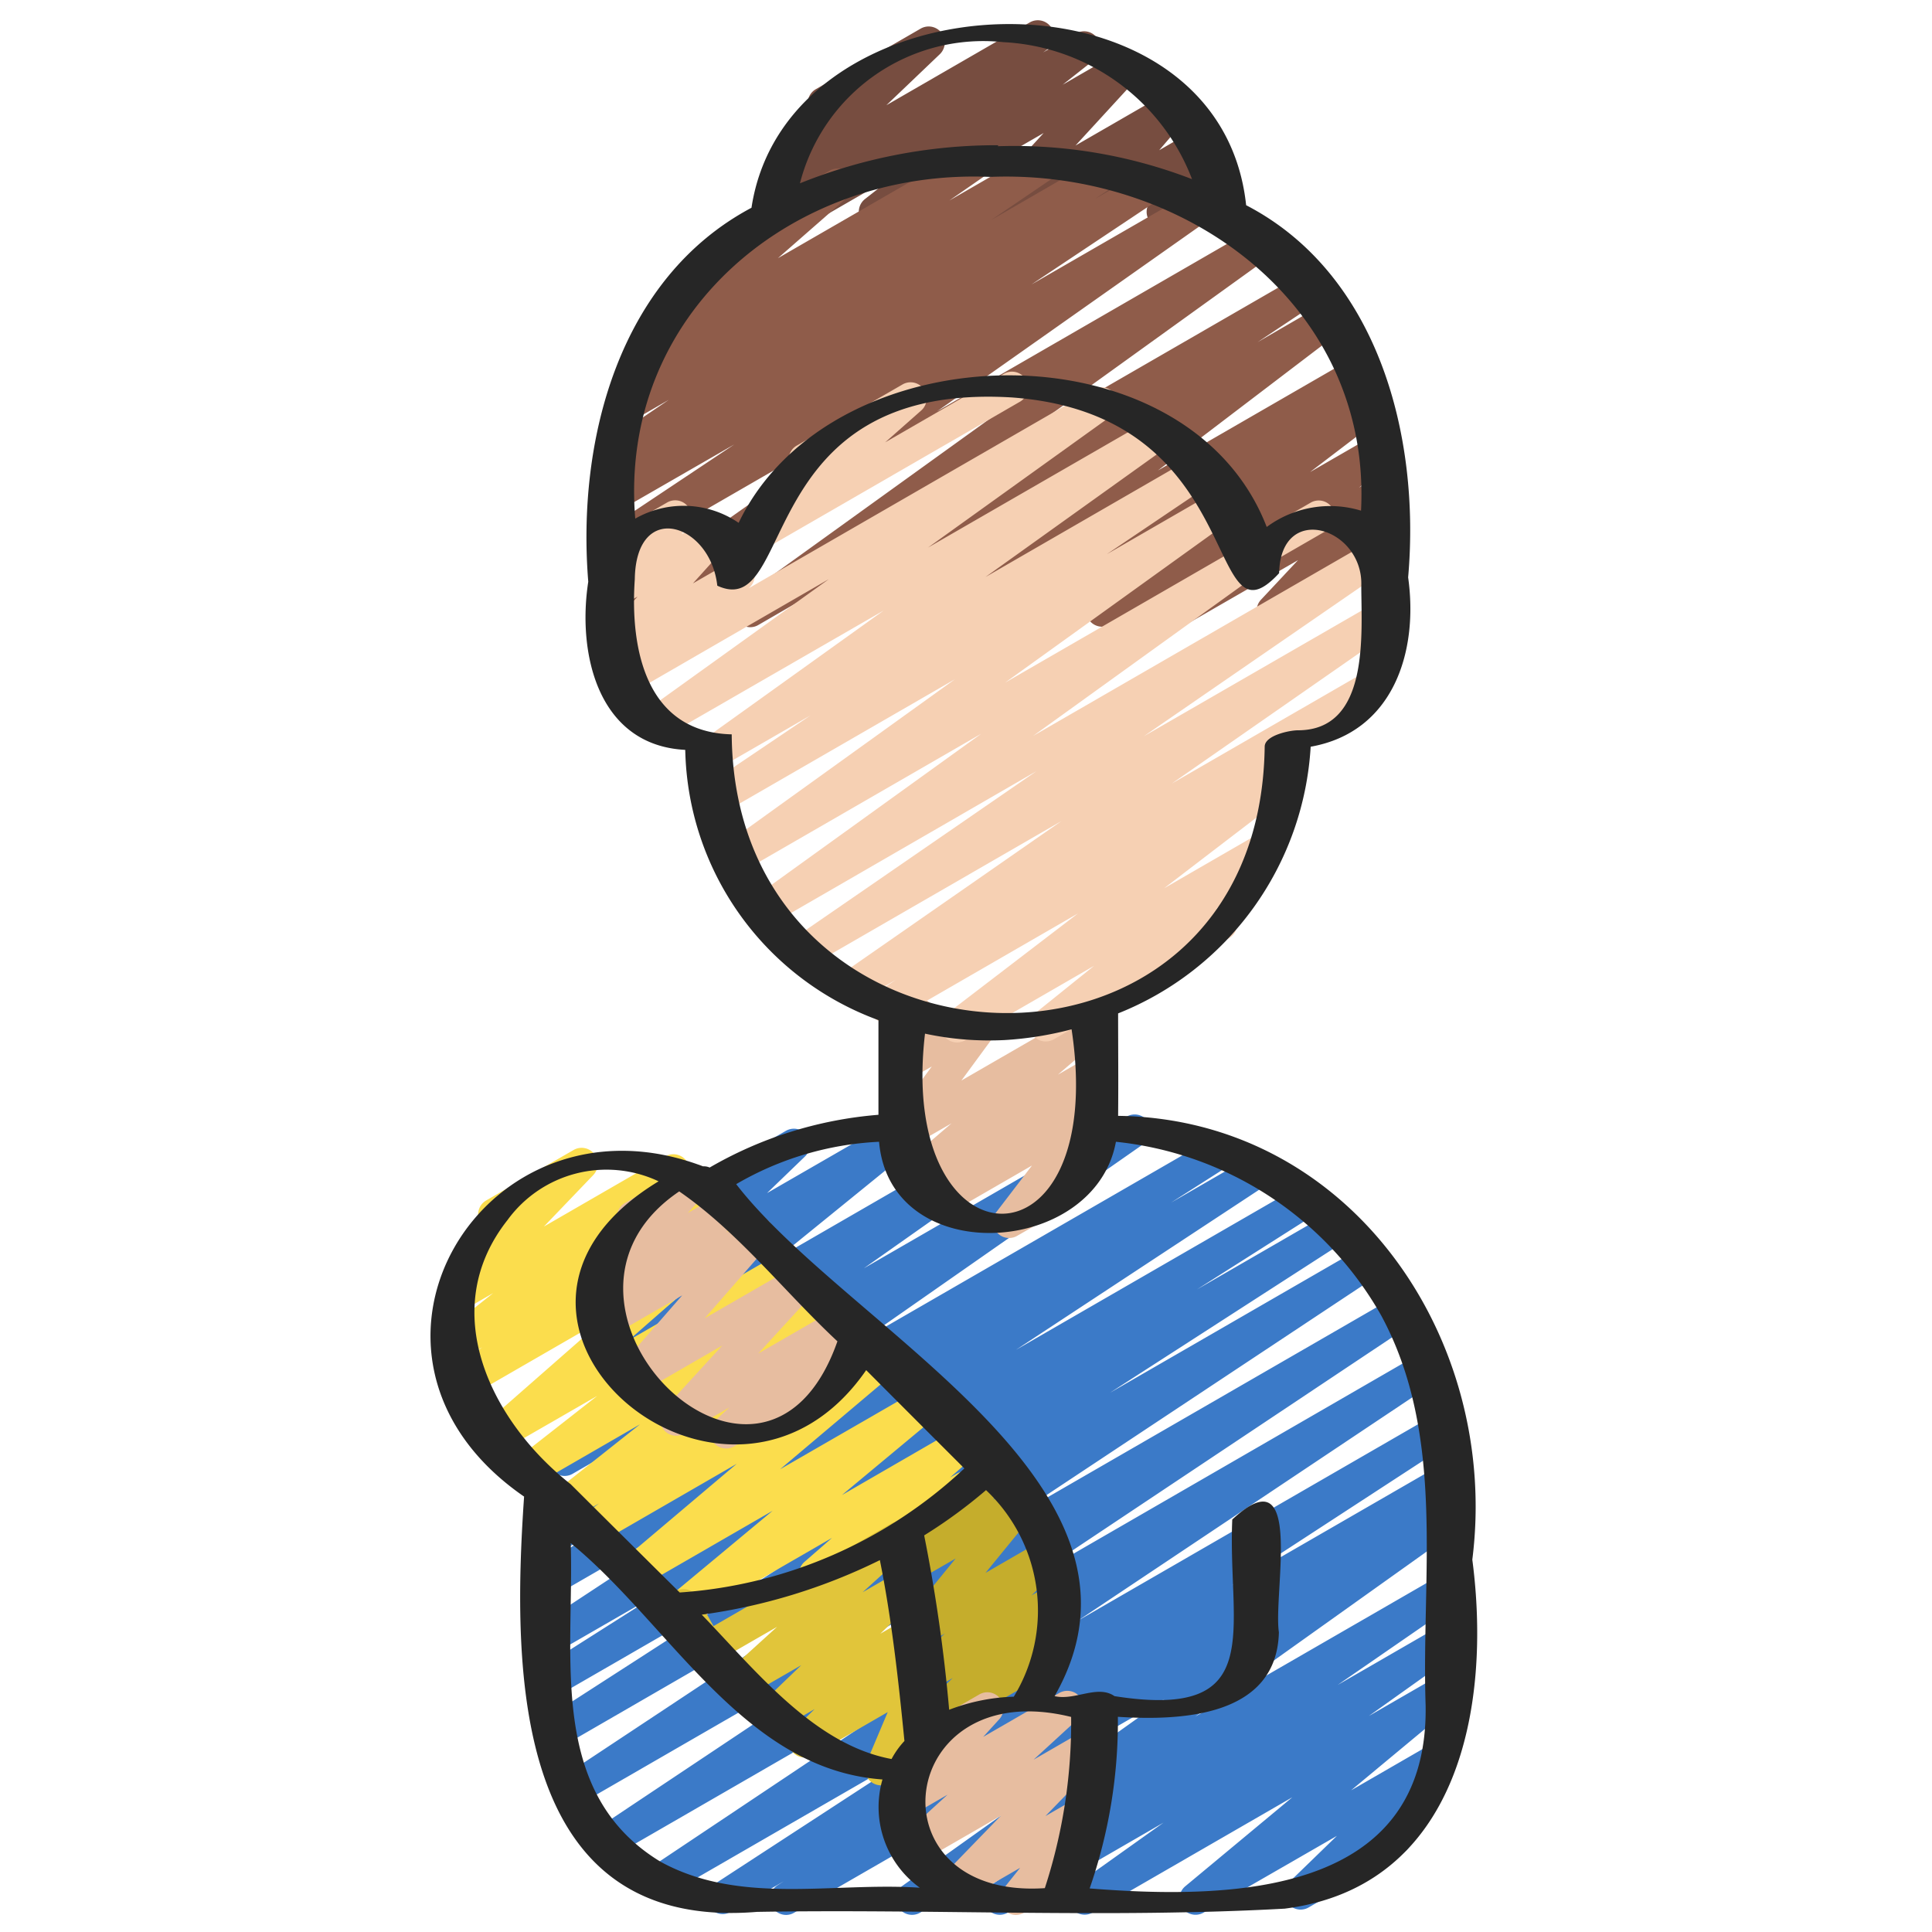 <svg id="Icons" height="512" viewBox="0 0 60 60" width="512" xmlns="http://www.w3.org/2000/svg"><path d="m24.415 59.47a.5.5 0 0 1 -.268-.922l.193-.122-1.646.949a.5.5 0 0 1 -.523-.852l6.863-4.472-8.3 4.791a.5.5 0 0 1 -.527-.849l11.165-7.458-12.34 7.124a.5.5 0 0 1 -.527-.848l11.9-7.936-12.5 7.216a.5.5 0 0 1 -.526-.85l11.351-7.519-11.38 6.578a.5.5 0 0 1 -.521-.853l7.389-4.764-6.939 4.005a.5.5 0 0 1 -.518-.855l3.705-2.353-3.187 1.838a.5.5 0 0 1 -.525-.85l7.878-5.186-7.354 4.245a.5.5 0 0 1 -.518-.854l1.819-1.16-1.3.751a.5.5 0 0 1 -.536-.843l8.685-6.064-7.65 4.416a.5.5 0 0 1 -.538-.841l5.6-3.949-3.666 2.116a.5.5 0 0 1 -.566-.822l4.5-3.655-2.3 1.324a.5.5 0 0 1 -.6-.792l1.492-1.434a.5.5 0 0 1 -.186-.929l2.886-1.668a.5.5 0 0 1 .6.792l-1.18 1.138 4.254-2.453a.5.5 0 0 1 .566.821l-4.5 3.655 7.75-4.476a.5.5 0 0 1 .538.84l-5.6 3.948 8.161-4.711a.5.5 0 0 1 .536.843l-8.685 6.065 10.834-6.255a.5.5 0 0 1 .518.855l-1.821 1.162 2.53-1.461a.5.5 0 0 1 .526.85l-7.872 5.182 8.816-5.09a.5.5 0 0 1 .519.855l-3.716 2.361 4.154-2.4a.5.5 0 0 1 .521.852l-7.376 4.757 7.843-4.528a.5.5 0 0 1 .527.849l-11.351 7.526 11.851-6.842a.5.5 0 0 1 .527.849l-11.9 7.935 12.16-7.026a.5.5 0 0 1 .527.848l-11.17 7.461 11.1-6.41a.5.5 0 0 1 .523.852l-6.862 4.471 6.465-3.732a.5.5 0 0 1 .517.854l-.419.267a.5.5 0 0 1 .444.883l-8.137 5.8 7.6-4.386a.5.5 0 0 1 .534.844l-3.71 2.56 3.176-1.833a.5.5 0 0 1 .54.84l-2.748 1.957 2.208-1.274a.5.5 0 0 1 .569.817l-3.327 2.765 2.546-1.47a.5.5 0 0 1 .6.791l-1.735 1.684a.5.5 0 0 1 .207.931l-2.934 1.7a.5.5 0 0 1 -.6-.791l1.474-1.43-4.143 2.385a.5.5 0 0 1 -.569-.817l3.328-2.767-6.208 3.584a.5.5 0 0 1 -.54-.839l2.747-1.957-4.844 2.8a.5.5 0 0 1 -.534-.843l3.711-2.561-5.9 3.405a.5.5 0 0 1 -.54-.839l8.137-5.8-11.498 6.634a.5.5 0 0 1 -.25.07z" fill="#3b7ac8"/><path d="m36.109 7.079a.5.5 0 0 1 -.431-.752l.285-.489-2.031 1.173a.5.5 0 0 1 -.628-.76l.896-1.034-3.1 1.792a.5.5 0 0 1 -.619-.771l1.931-2.107-4.991 2.877a.5.5 0 0 1 -.559-.826l.973-.764-2.753 1.589a.5.5 0 0 1 -.546-.835l.139-.1-.26.15a.5.5 0 0 1 -.6-.794l1.812-1.728a.477.477 0 0 1 -.475-.248.5.5 0 0 1 .183-.682l3.258-1.882a.5.5 0 0 1 .595.794l-1.661 1.586 4.459-2.575a.5.5 0 0 1 .546.835l-.137.1 1.021-.59a.5.5 0 0 1 .559.826l-.975.768 1.716-.99a.5.5 0 0 1 .619.77l-1.935 2.108 2.857-1.649a.5.5 0 0 1 .628.76l-.885 1.034 1.1-.636a.5.5 0 0 1 .681.685l-.285.488.05-.028a.5.5 0 1 1 .5.865l-1.684.973a.489.489 0 0 1 -.253.067z" fill="#774d40"/><path d="m23.3 19.478a.5.5 0 0 1 -.292-.906l7.885-5.678-10.869 6.274a.5.5 0 0 1 -.538-.841l8.574-6.044-8.78 5.069a.5.5 0 0 1 -.527-.849l4.05-2.7-3.523 2.028a.5.5 0 0 1 -.524-.851l.635-.416-.047.027a.5.5 0 0 1 -.531-.847l1.957-1.327-1.116.644a.5.5 0 0 1 -.535-.843l1.114-.775a.5.5 0 0 1 -.57-.814l2.469-2.161a.5.5 0 0 1 -.236-.933l3.866-2.235a.5.5 0 0 1 .579.808l-2.182 1.91 5.907-3.41a.5.5 0 0 1 .536.843l-1.118.776 2.722-1.57a.5.5 0 0 1 .53.847l-1.95 1.326 3.322-1.918a.5.5 0 0 1 .525.851l-.633.417 1.564-.9a.5.5 0 0 1 .527.849l-4.057 2.705 5.1-2.942a.5.5 0 0 1 .538.84l-8.572 6.043 9.9-5.717a.5.5 0 0 1 .542.838l-7.885 5.678 8.8-5.08a.5.5 0 0 1 .526.849l-1.928 1.283 2.072-1.2a.5.5 0 0 1 .553.83l-5.72 4.355 6.029-3.48a.5.5 0 0 1 .534.844l-.593.41.4-.232a.5.5 0 0 1 .554.83l-2.2 1.678 1.94-1.119a.5.5 0 0 1 .56.824l-.979.777.51-.293a.5.5 0 0 1 .615.774l-1.149 1.228.539-.31a.5.5 0 0 1 .5.865l-3.445 1.993a.5.5 0 0 1 -.615-.774l1.151-1.23-3.475 2a.5.5 0 0 1 -.561-.824l.979-.776-2.775 1.6a.5.5 0 0 1 -.554-.83l2.2-1.677-4.347 2.509a.5.5 0 0 1 -.534-.844l.591-.408-2.17 1.252a.5.5 0 0 1 -.553-.83l5.719-4.354-8.984 5.186a.5.5 0 0 1 -.527-.848l1.929-1.284-3.699 2.142a.493.493 0 0 1 -.25.068z" fill="#8f5c4a"/><path d="m31.339 38.447a.5.5 0 0 1 -.4-.8l1.11-1.451-2.673 1.543a.5.5 0 0 1 -.568-.818l.224-.186-.348.2a.5.5 0 0 1 -.576-.813l1.443-1.236-1.261.727a.5.5 0 0 1 -.653-.728l1.3-1.764-.655.377a.5.5 0 0 1 -.725-.587l.22-.681a.506.506 0 0 1 -.177-.179.5.5 0 0 1 .181-.684l.5-.292a.5.5 0 0 1 .727.587l-.1.32 1.591-.918a.5.5 0 0 1 .653.729l-1.295 1.764 3.865-2.232a.5.5 0 0 1 .575.813l-1.443 1.237.868-.5a.5.5 0 0 1 .568.818l-.39.322a.513.513 0 0 1 .448.165.5.5 0 0 1 .021.634l-1.129 1.475a.5.5 0 0 1 .4.91l-2.051 1.181a.489.489 0 0 1 -.25.067z" fill="#e7bda0"/><g fill="#f6d0b3"><path d="m39.316 17.488a.5.5 0 0 1 -.25-.932l1.656-.956a.5.5 0 0 1 .5.865l-1.656.956a.494.494 0 0 1 -.25.067z"/><path d="m23.437 17.158a.5.5 0 0 1 -.332-.875l1.736-1.534a.5.5 0 0 1 -.1-.909l3.287-1.9a.5.5 0 0 1 .581.808l-1.119.989 3.69-2.13a.5.5 0 0 1 .5.866l-7.995 4.616a.494.494 0 0 1 -.248.069z"/><path d="m29.719 32.374a.5.5 0 0 1 -.3-.9l4.058-3.106-5.741 3.315a.5.5 0 0 1 -.524-.851l.607-.4-1.183.683a.5.5 0 0 1 -.535-.843l6.862-4.772-7.808 4.507a.5.5 0 0 1 -.533-.845l7.565-5.212-8.2 4.738a.5.5 0 0 1 -.542-.838l7.03-5.064-7.416 4.281a.5.5 0 0 1 -.542-.838l7.14-5.135-7.183 4.146a.5.5 0 0 1 -.53-.846l3.227-2.177-2.878 1.661a.5.5 0 0 1 -.541-.839l5.692-4.079-6.836 3.94a.5.5 0 0 1 -.542-.838l5.674-4.076-6.228 3.6a.5.5 0 0 1 -.582-.806l.177-.159a.511.511 0 0 1 -.458-.18.5.5 0 0 1 .018-.65l1.133-1.264-.522.3a.5.5 0 0 1 -.636-.75l.507-.617a.5.5 0 0 1 -.086-.9l1.658-.956a.5.5 0 0 1 .636.75l-.194.236.871-.5a.5.5 0 0 1 .639.118.5.5 0 0 1 -.018.65l-1.136 1.26 1.188-.684a.5.5 0 0 1 .582.8l-.043.039 10.705-6.18a.5.5 0 0 1 .542.839l-5.673 4.074 6.936-4a.5.5 0 0 1 .541.839l-5.692 4.075 6.468-3.734a.5.5 0 0 1 .53.846l-3.229 2.178 3.438-1.984a.5.5 0 0 1 .542.838l-7.139 5.136 7.356-4.247a.5.5 0 0 1 .542.838l-7.027 5.063 10.475-6.048a.5.5 0 0 1 .533.844l-7.57 5.214 7.2-4.153a.5.5 0 0 1 .535.843l-6.866 4.779 6.035-3.484a.5.5 0 0 1 .524.85l-2.906 1.908a.5.5 0 0 1 .159.876l-4.056 3.105 2.932-1.693a.5.5 0 0 1 .564.822l-1.873 1.508a.5.5 0 0 1 .4.909l-5.445 3.143a.5.5 0 0 1 -.564-.822l1.814-1.46-4.006 2.313a.491.491 0 0 1 -.252.066z"/></g><path d="m21.33 50.286a.5.5 0 0 1 -.32-.885l2.984-2.482-4.108 2.371a.5.5 0 0 1 -.574-.814l3.566-3.015-4.328 2.5a.5.5 0 0 1 -.544-.837l.6-.434-.842.486a.5.5 0 0 1 -.561-.824l2.674-2.119-3.208 1.852a.5.5 0 0 1 -.559-.826l2.437-1.908-2.917 1.68a.5.5 0 0 1 -.58-.808l3.735-3.276-4.179 2.412a.5.5 0 0 1 -.548-.833l.919-.686-.653.376a.5.5 0 0 1 -.56-.824l1.551-1.233-.959.553a.5.5 0 0 1 -.611-.778l1.649-1.722a.522.522 0 0 1 -.478-.248.5.5 0 0 1 .183-.683l2.714-1.567a.5.5 0 0 1 .612.778l-1.534 1.6 3.775-2.18a.5.5 0 0 1 .561.824l-1.552 1.233 2.139-1.235a.5.5 0 0 1 .549.833l-.918.687 1.237-.714a.5.5 0 0 1 .58.809l-3.737 3.276 4.66-2.69a.5.5 0 0 1 .558.827l-2.437 1.908 2.975-1.717a.5.5 0 0 1 .561.824l-2.67 2.123 3.253-1.878a.5.5 0 0 1 .544.836l-.6.437.852-.491a.5.5 0 0 1 .573.814l-3.568 3.012 4.335-2.5a.5.5 0 0 1 .57.817l-2.985 2.484 3.632-2.1a.5.5 0 0 1 .579.81l-.852.744.219-.126a.5.5 0 0 1 .5.865l-4.662 2.691a.5.5 0 0 1 -.579-.809l.855-.745-4.258 2.458a.491.491 0 0 1 -.25.067z" fill="#fbdd4d"/><path d="m27.363 55.445a.5.5 0 0 1 -.461-.694l.667-1.58-2.329 1.345a.5.5 0 0 1 -.6-.789l.658-.649-1.027.593a.5.5 0 0 1 -.6-.793l1.213-1.164-1.632.941a.5.5 0 0 1 -.586-.8l1.467-1.332-1.912 1.1a.5.5 0 0 1 -.687-.189l-.5-.9a.5.5 0 0 1 -.432-.9l.375-.216a.5.5 0 0 1 .382-.05.5.5 0 0 1 .3.239l.5.893 5.51-3.181a.5.5 0 0 1 .586.8l-1.465 1.33 1.161-.67a.5.5 0 0 1 .6.793l-1.213 1.165.846-.488a.5.5 0 0 1 .6.789l-.658.648.232-.133a.5.5 0 0 1 .711.627l-.667 1.58.207-.12a.5.5 0 0 1 .5.866l-1.5.864a.5.5 0 0 1 -.246.075z" fill="#e1c53a"/><path d="m28.851 54.006a.5.5 0 0 1 -.345-.862l1.081-1.031-.659.38a.5.5 0 0 1 -.6-.794l1.011-.966-.6.348a.5.5 0 0 1 -.636-.749l1.576-1.932-1.256.725a.5.5 0 0 1 -.615-.774l1.651-1.766a.5.5 0 0 1 .183-.683l1.06-.612a.5.5 0 0 1 .615.774l-.479.513.707-.408a.5.5 0 0 1 .631.108.5.5 0 0 1 .006.641l-1.577 1.93 1.839-1.062a.5.5 0 0 1 .6.794l-1.012.968.682-.394a.5.5 0 0 1 .595.8l-1.078 1.028.3-.172a.5.5 0 1 1 .5.865l-3.931 2.263a.493.493 0 0 1 -.249.068z" fill="#c5ad2c"/><path d="m22.549 44.985a.5.5 0 0 1 -.339-.867l.441-.408-1.4.811a.5.5 0 0 1 -.619-.77l1.8-1.966-2.646 1.528a.5.5 0 0 1 -.627-.762l2.026-2.321-2.185 1.258a.5.5 0 0 1 -.586-.8l.513-.465a.508.508 0 0 1 -.566-.157.5.5 0 0 1 .024-.652l1.074-1.161a.488.488 0 0 1 -.234-.209.5.5 0 0 1 .182-.683l1.947-1.123a.5.5 0 0 1 .617.773l-.612.66 1.094-.631a.5.5 0 0 1 .586.8l-.485.44.729-.421a.5.5 0 0 1 .627.762l-2.026 2.321 2.845-1.642a.5.5 0 0 1 .619.769l-1.8 1.966 2.486-1.435a.5.5 0 0 1 .589.8l-.441.409a.5.5 0 0 1 .479.877l-3.861 2.232a.489.489 0 0 1 -.251.067z" fill="#e7bda0"/><path d="m31.552 59.47a.5.5 0 0 1 -.391-.812l.52-.651-1.816 1.048a.5.5 0 0 1 -.609-.781l1.83-1.888-2.463 1.422a.5.5 0 0 1 -.588-.8l1.391-1.272-1.144.661a.5.5 0 0 1 -.621-.768l.821-.908a.5.5 0 0 1 -.118-.915l2.05-1.184a.5.5 0 0 1 .621.768l-.5.55 2.365-1.365a.5.5 0 0 1 .588.8l-1.388 1.273 1.591-.919a.5.5 0 0 1 .61.781l-1.834 1.89 1.005-.58a.5.5 0 0 1 .64.745l-.7.872a.5.5 0 0 1 .186.928l-1.798 1.035a.49.49 0 0 1 -.248.07z" fill="#e7bda0"/><path d="m21.832 36.222c-6.792-2.587-11.932 5.858-5.556 10.256-.376 5.465-.345 13.522 7.234 12.897 5.485-.094 10.927.2 16.386-.1 5.42-.687 6.425-6.3 5.828-10.839.866-6.84-3.767-13.687-11-13.782.011-1.06 0-2.121 0-3.182a9.515 9.515 0 0 0 5.98-8.282c2.571-.457 3.352-2.958 3.027-5.259.386-4.389-.931-9.431-5.031-11.558-.829-7.773-14.248-7.249-15.362.079-4.11 2.184-5.427 7.2-5.069 11.614-.346 2.233.3 5.082 3.012 5.222a9.132 9.132 0 0 0 6 8.393v2.94a12.413 12.413 0 0 0 -5.242 1.638.432.432 0 0 0 -.207-.037zm-.738.778c1.85 1.278 3.27 3.124 4.913 4.656-2.319 6.599-10.08-1.164-4.913-4.656zm-5.324.878a3.8 3.8 0 0 1 4.683-1.191c-7.053 4.272 2.161 12.065 6.447 5.864q1.523 1.528 3.049 3.052a14.352 14.352 0 0 1 -8.84 3.853q-1.694-1.678-3.385-3.362c-2.458-1.931-4.195-5.394-1.954-8.215zm16.678 20.76c-5.456.364-4.645-6.667.817-5.317a16.578 16.578 0 0 1 -.817 5.317zm-5.123-10.187c.37 1.851.578 3.741.763 5.617a2.6 2.6 0 0 0 -.4.56c-2.406-.445-4.223-2.75-5.894-4.483a17.926 17.926 0 0 0 5.531-1.694zm4.159 4.241a6.1 6.1 0 0 0 -2.007.406 50.025 50.025 0 0 0 -.776-5.415 15.5 15.5 0 0 0 1.921-1.406 5.143 5.143 0 0 1 .862 6.415zm-10.97 5.126c-3.53-2.139-2.677-6.4-2.79-9.895 3.086 2.523 5.366 7.032 9.682 7.34a3.092 3.092 0 0 0 1.159 3.362c-2.696-.181-5.571.554-8.051-.807zm22.386-16.954c2.008 3.728 1.237 8.044 1.374 12.1.094 5.9-6 6.035-10.434 5.683a15.817 15.817 0 0 0 .877-5.33c2 .13 4.937-.016 5-2.627-.181-1.223.8-5.586-1.448-3.5-.149 3.43 1.121 6.236-3.657 5.485-.526-.366-1.235.148-1.861 0 3.748-6.553-6.412-11.4-9.888-15.9a9.7 9.7 0 0 1 4.437-1.316c.344 3.97 6.7 3.579 7.356 0a10.727 10.727 0 0 1 8.244 5.405zm-11.741-39.555a6.628 6.628 0 0 1 5.861 4.255 15.352 15.352 0 0 0 -6.03-1.023l.01-.031a16.338 16.338 0 0 0 -6.157 1.183 5.878 5.878 0 0 1 6.316-4.384zm-.412 4.185c6.047-.246 11.847 3.975 11.521 10.365a3.308 3.308 0 0 0 -2.929.507c-2.448-6.349-13.5-6.167-16.4-.129a3.031 3.031 0 0 0 -3.211-.131c-.522-6.372 4.872-10.874 11.019-10.612zm-8.023 17.312c-2.642-.062-3.163-2.613-3.01-4.817.036-2.481 2.35-1.74 2.562.2 2.456 1.133 1.074-6.32 9.129-5.847 7.451.527 5.97 7.994 8.319 5.459.047-2.231 2.615-1.412 2.552.388 0 1.465.276 4.491-1.969 4.491-.252 0-1.031.156-1.031.509-.154 11.454-16.476 10.721-16.552-.383zm8.476 9.494a10.6 10.6 0 0 0 2.079-.334c1.162 7.7-5.42 7.527-4.552.135a9.5 9.5 0 0 0 2.473.199z" fill="#262626"/></svg>